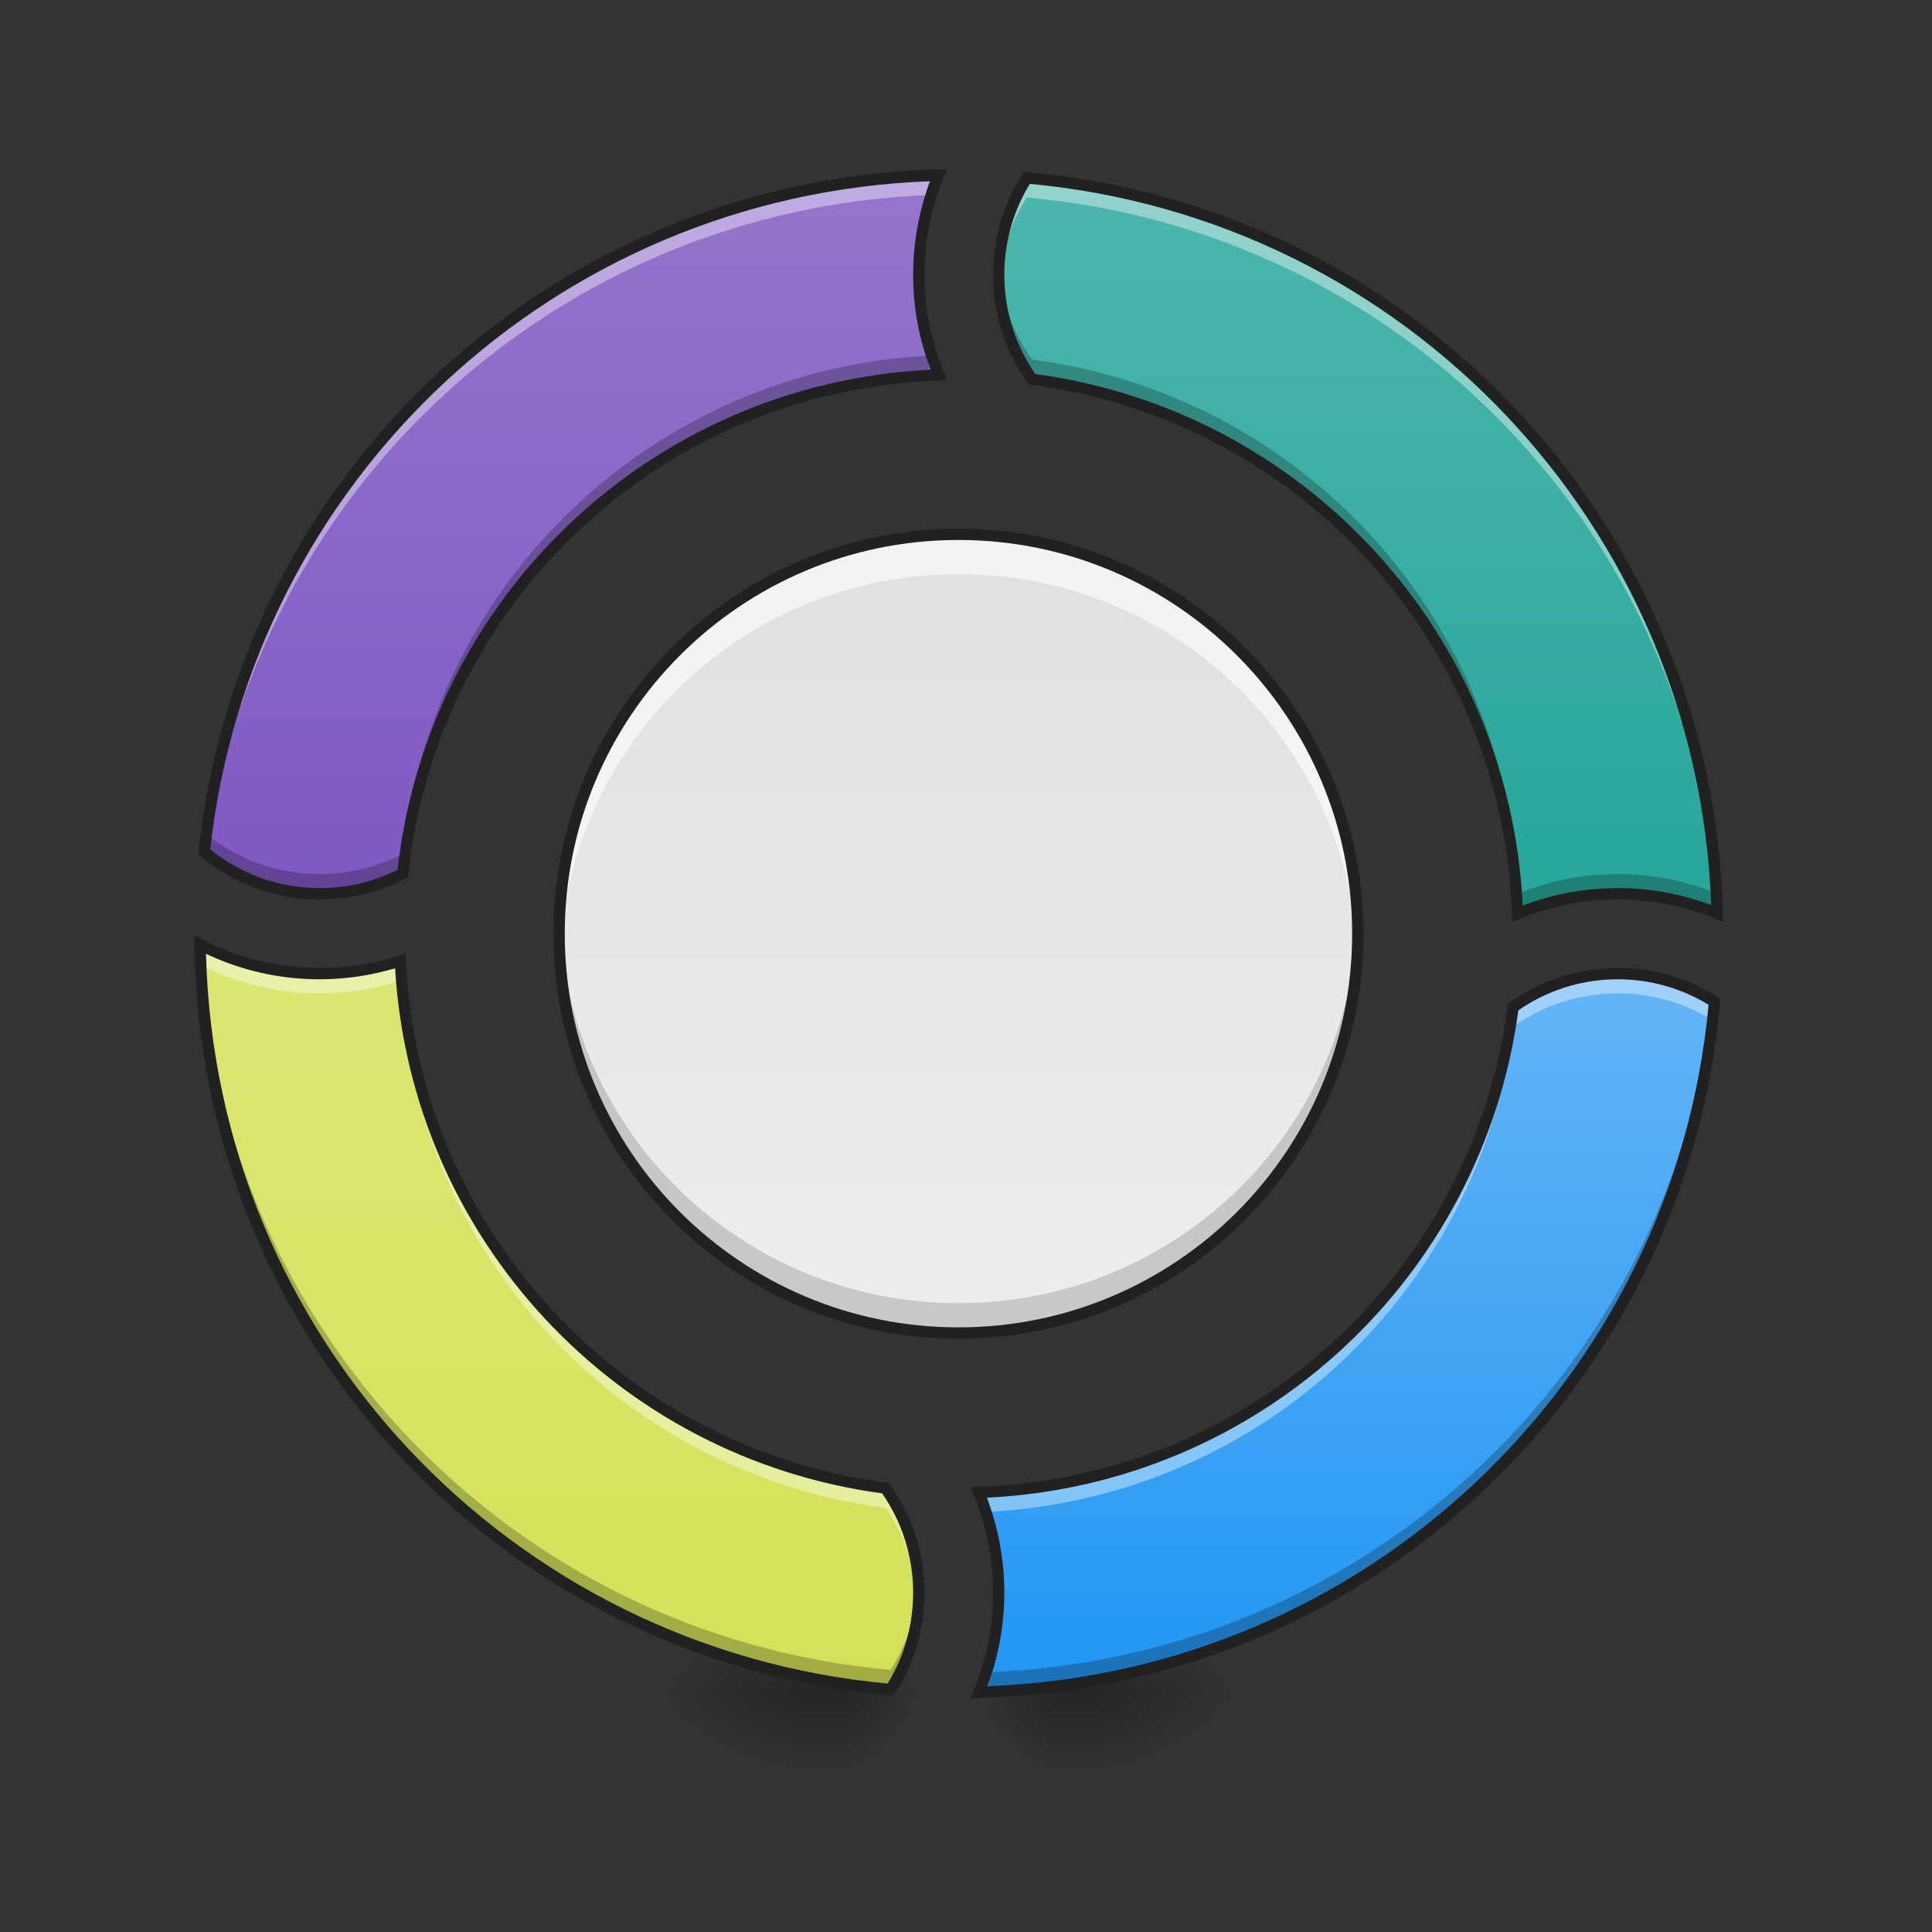 <?xml version="1.0" encoding="UTF-8"?>
<svg xmlns="http://www.w3.org/2000/svg" xmlns:xlink="http://www.w3.org/1999/xlink" width="256pt" height="256pt" viewBox="0 0 256 256" version="1.1">
<rect x="0" y="0" width="256" height="256" fill="#333333" stroke="none"/>
<defs>
<radialGradient id="radial0" gradientUnits="userSpaceOnUse" cx="450.909" cy="189.579" fx="450.909" fy="189.579" r="21.167" gradientTransform="matrix(0,-0.625,-0.563,-0,216.461,508.763)">
<stop offset="0" style="stop-color:rgb(0%,0%,0%);stop-opacity:0.314;"/>
<stop offset="0.222" style="stop-color:rgb(0%,0%,0%);stop-opacity:0.275;"/>
<stop offset="1" style="stop-color:rgb(0%,0%,0%);stop-opacity:0;"/>
</radialGradient>
<radialGradient id="radial1" gradientUnits="userSpaceOnUse" cx="450.909" cy="189.579" fx="450.909" fy="189.579" r="21.167" gradientTransform="matrix(-0,0.625,1.125,0,-102.161,-60.22)">
<stop offset="0" style="stop-color:rgb(0%,0%,0%);stop-opacity:0.314;"/>
<stop offset="0.222" style="stop-color:rgb(0%,0%,0%);stop-opacity:0.275;"/>
<stop offset="1" style="stop-color:rgb(0%,0%,0%);stop-opacity:0;"/>
</radialGradient>
<radialGradient id="radial2" gradientUnits="userSpaceOnUse" cx="450.909" cy="189.579" fx="450.909" fy="189.579" r="21.167" gradientTransform="matrix(-0,-0.625,1.125,-0,-102.161,508.763)">
<stop offset="0" style="stop-color:rgb(0%,0%,0%);stop-opacity:0.314;"/>
<stop offset="0.222" style="stop-color:rgb(0%,0%,0%);stop-opacity:0.275;"/>
<stop offset="1" style="stop-color:rgb(0%,0%,0%);stop-opacity:0;"/>
</radialGradient>
<radialGradient id="radial3" gradientUnits="userSpaceOnUse" cx="450.909" cy="189.579" fx="450.909" fy="189.579" r="21.167" gradientTransform="matrix(0,0.625,-0.563,0,216.461,-60.22)">
<stop offset="0" style="stop-color:rgb(0%,0%,0%);stop-opacity:0.314;"/>
<stop offset="0.222" style="stop-color:rgb(0%,0%,0%);stop-opacity:0.275;"/>
<stop offset="1" style="stop-color:rgb(0%,0%,0%);stop-opacity:0;"/>
</radialGradient>
<linearGradient id="linear0" gradientUnits="userSpaceOnUse" x1="255.323" y1="233.5" x2="255.323" y2="254.667" gradientTransform="matrix(0.008,0,0,0.5,107.863,107.51)">
<stop offset="0" style="stop-color:rgb(0%,0%,0%);stop-opacity:0.275;"/>
<stop offset="1" style="stop-color:rgb(0%,0%,0%);stop-opacity:0;"/>
</linearGradient>
<linearGradient id="linear1" gradientUnits="userSpaceOnUse" x1="328.132" y1="22.363" x2="328.132" y2="-168.667" gradientTransform="matrix(-0.5,0,0,0.526,254.049,111.949)">
<stop offset="0" style="stop-color:rgb(49.412%,34.118%,76.078%);stop-opacity:1;"/>
<stop offset="1" style="stop-color:rgb(58.431%,45.882%,80.392%);stop-opacity:1;"/>
</linearGradient>
<linearGradient id="linear2" gradientUnits="userSpaceOnUse" x1="328.083" y1="32.417" x2="328.083" y2="-168.667" gradientTransform="matrix(0.5,0,0,0.5,0,107.51)">
<stop offset="0" style="stop-color:rgb(14.902%,65.098%,60.392%);stop-opacity:1;"/>
<stop offset="1" style="stop-color:rgb(30.196%,71.373%,67.451%);stop-opacity:1;"/>
</linearGradient>
<linearGradient id="linear3" gradientUnits="userSpaceOnUse" x1="137.583" y1="233.5" x2="137.583" y2="32.417" gradientTransform="matrix(0.5,0,0,0.5,0,107.51)">
<stop offset="0" style="stop-color:rgb(83.137%,88.235%,34.118%);stop-opacity:1;"/>
<stop offset="1" style="stop-color:rgb(86.275%,90.588%,45.882%);stop-opacity:1;"/>
</linearGradient>
<radialGradient id="radial4" gradientUnits="userSpaceOnUse" cx="450.909" cy="189.579" fx="450.909" fy="189.579" r="21.167" gradientTransform="matrix(-0,-0.625,0.563,-0,34.917,508.763)">
<stop offset="0" style="stop-color:rgb(0%,0%,0%);stop-opacity:0.314;"/>
<stop offset="0.222" style="stop-color:rgb(0%,0%,0%);stop-opacity:0.275;"/>
<stop offset="1" style="stop-color:rgb(0%,0%,0%);stop-opacity:0;"/>
</radialGradient>
<radialGradient id="radial5" gradientUnits="userSpaceOnUse" cx="450.909" cy="189.579" fx="450.909" fy="189.579" r="21.167" gradientTransform="matrix(0,0.625,-1.125,0,353.539,-60.22)">
<stop offset="0" style="stop-color:rgb(0%,0%,0%);stop-opacity:0.314;"/>
<stop offset="0.222" style="stop-color:rgb(0%,0%,0%);stop-opacity:0.275;"/>
<stop offset="1" style="stop-color:rgb(0%,0%,0%);stop-opacity:0;"/>
</radialGradient>
<radialGradient id="radial6" gradientUnits="userSpaceOnUse" cx="450.909" cy="189.579" fx="450.909" fy="189.579" r="21.167" gradientTransform="matrix(0,-0.625,-1.125,-0,353.539,508.763)">
<stop offset="0" style="stop-color:rgb(0%,0%,0%);stop-opacity:0.314;"/>
<stop offset="0.222" style="stop-color:rgb(0%,0%,0%);stop-opacity:0.275;"/>
<stop offset="1" style="stop-color:rgb(0%,0%,0%);stop-opacity:0;"/>
</radialGradient>
<radialGradient id="radial7" gradientUnits="userSpaceOnUse" cx="450.909" cy="189.579" fx="450.909" fy="189.579" r="21.167" gradientTransform="matrix(-0,0.625,0.563,0,34.917,-60.22)">
<stop offset="0" style="stop-color:rgb(0%,0%,0%);stop-opacity:0.314;"/>
<stop offset="0.222" style="stop-color:rgb(0%,0%,0%);stop-opacity:0.275;"/>
<stop offset="1" style="stop-color:rgb(0%,0%,0%);stop-opacity:0;"/>
</radialGradient>
<linearGradient id="linear4" gradientUnits="userSpaceOnUse" x1="255.323" y1="233.5" x2="255.323" y2="254.667" gradientTransform="matrix(-0.008,0,0,0.5,143.515,107.51)">
<stop offset="0" style="stop-color:rgb(0%,0%,0%);stop-opacity:0.275;"/>
<stop offset="1" style="stop-color:rgb(0%,0%,0%);stop-opacity:0;"/>
</linearGradient>
<linearGradient id="linear5" gradientUnits="userSpaceOnUse" x1="370.417" y1="233.5" x2="370.417" y2="43" gradientTransform="matrix(0.5,0,0,0.5,0,107.51)">
<stop offset="0" style="stop-color:rgb(12.941%,58.824%,95.294%);stop-opacity:1;"/>
<stop offset="1" style="stop-color:rgb(39.216%,70.98%,96.471%);stop-opacity:1;"/>
</linearGradient>
<linearGradient id="linear6" gradientUnits="userSpaceOnUse" x1="254" y1="-73.417" x2="254" y2="138.25" gradientTransform="matrix(0.5,0,0,0.5,0,107.51)">
<stop offset="0" style="stop-color:rgb(87.843%,87.843%,87.843%);stop-opacity:1;"/>
<stop offset="1" style="stop-color:rgb(93.333%,93.333%,93.333%);stop-opacity:1;"/>
</linearGradient>
</defs>
<g id="surface1">
<path style=" stroke:none;fill-rule:nonzero;fill:url(#radial0);" d="M 111.137 224.27 L 121.719 224.27 L 121.719 213.688 L 111.137 213.688 Z M 111.137 224.27 "/>
<path style=" stroke:none;fill-rule:nonzero;fill:url(#radial1);" d="M 108.488 224.27 L 87.32 224.27 L 87.32 234.855 L 108.488 234.855 Z M 108.488 224.27 "/>
<path style=" stroke:none;fill-rule:nonzero;fill:url(#radial2);" d="M 108.488 224.27 L 87.32 224.27 L 87.32 213.688 L 108.488 213.688 Z M 108.488 224.27 "/>
<path style=" stroke:none;fill-rule:nonzero;fill:url(#radial3);" d="M 111.137 224.27 L 121.719 224.27 L 121.719 234.855 L 111.137 234.855 Z M 111.137 224.27 "/>
<path style=" stroke:none;fill-rule:nonzero;fill:url(#linear0);" d="M 108.488 221.625 L 111.137 221.625 L 111.137 234.855 L 108.488 234.855 Z M 108.488 221.625 "/>
<path style=" stroke:none;fill-rule:nonzero;fill:url(#linear1);" d="M 124.348 23.203 C 122.672 27.266 121.746 31.719 121.746 36.398 C 121.746 41.109 122.684 45.594 124.383 49.676 C 87.246 50.969 57.227 79.344 53.367 115.754 C 50.078 117.461 46.336 118.43 42.363 118.43 C 36.523 118.43 31.191 116.348 27.059 112.887 C 32.336 63.188 73.535 24.527 124.348 23.203 Z M 124.348 23.203 "/>
<path style=" stroke:none;fill-rule:nonzero;fill:url(#linear2);" d="M 136.059 23.566 C 186.629 28.023 226.215 69.602 227.551 121.031 C 223.492 119.355 219.039 118.43 214.359 118.43 C 209.645 118.43 205.16 119.367 201.078 121.066 C 199.805 84.523 172.316 54.875 136.75 50.258 C 133.965 46.359 132.328 41.578 132.328 36.398 C 132.328 31.664 133.695 27.266 136.059 23.566 Z M 136.059 23.566 "/>
<path style=" stroke:none;fill-rule:nonzero;fill:url(#linear3);" d="M 26.496 125.164 C 31.238 127.625 36.633 129.012 42.363 129.012 C 46.09 129.012 49.676 128.426 53.035 127.336 C 54.754 163.438 82.07 192.605 117.324 197.184 C 120.109 201.082 121.746 205.863 121.746 211.039 C 121.746 215.773 120.375 220.176 118.012 223.875 C 67.039 219.383 27.223 177.168 26.496 125.164 Z M 26.496 125.164 "/>
<path style=" stroke:none;fill-rule:nonzero;fill:url(#radial4);" d="M 140.242 224.27 L 129.656 224.27 L 129.656 213.688 L 140.242 213.688 Z M 140.242 224.27 "/>
<path style=" stroke:none;fill-rule:nonzero;fill:url(#radial5);" d="M 142.887 224.27 L 164.059 224.27 L 164.059 234.855 L 142.887 234.855 Z M 142.887 224.27 "/>
<path style=" stroke:none;fill-rule:nonzero;fill:url(#radial6);" d="M 142.887 224.27 L 164.059 224.27 L 164.059 213.688 L 142.887 213.688 Z M 142.887 224.27 "/>
<path style=" stroke:none;fill-rule:nonzero;fill:url(#radial7);" d="M 140.242 224.27 L 129.656 224.27 L 129.656 234.855 L 140.242 234.855 Z M 140.242 224.27 "/>
<path style=" stroke:none;fill-rule:nonzero;fill:url(#linear4);" d="M 142.887 221.625 L 140.242 221.625 L 140.242 234.855 L 142.887 234.855 Z M 142.887 221.625 "/>
<path style=" stroke:none;fill-rule:nonzero;fill:url(#linear5);" d="M 214.359 129.012 C 219.09 129.012 223.492 130.379 227.191 132.742 C 222.734 183.312 181.156 222.898 129.723 224.234 C 131.402 220.176 132.328 215.723 132.328 211.039 C 132.328 206.328 131.391 201.848 129.688 197.766 C 166.23 196.492 195.883 169 200.5 133.434 C 204.398 130.648 209.18 129.012 214.359 129.012 Z M 214.359 129.012 "/>
<path style=" stroke:none;fill-rule:nonzero;fill:rgb(100%,100%,100%);fill-opacity:0.392;" d="M 124.348 23.203 C 73.535 24.527 32.336 63.188 27.059 112.887 C 27.152 112.965 27.246 113.043 27.34 113.117 C 33.617 64.883 73.824 27.598 123.387 25.844 C 123.672 24.949 123.992 24.066 124.348 23.203 Z M 136.059 23.566 C 133.695 27.266 132.328 31.664 132.328 36.398 C 132.328 36.836 132.34 37.266 132.363 37.695 C 132.594 33.461 133.918 29.531 136.059 26.176 C 185.758 30.555 224.848 70.789 227.449 120.992 C 227.484 121.004 227.52 121.02 227.551 121.031 C 226.215 69.602 186.629 28.023 136.059 23.566 Z M 121.77 37.707 C 121.754 38.137 121.746 38.57 121.746 39.008 C 121.746 42.75 122.34 46.348 123.434 49.715 C 123.75 49.699 124.066 49.688 124.383 49.676 C 122.844 45.973 121.93 41.938 121.77 37.707 Z M 26.496 125.164 C 26.508 126.051 26.535 126.934 26.566 127.812 C 31.293 130.246 36.66 131.621 42.363 131.621 C 46.09 131.621 49.676 131.035 53.035 129.945 C 54.754 166.047 82.07 195.215 117.324 199.793 C 119.875 203.363 121.461 207.676 121.711 212.355 C 121.734 211.922 121.746 211.48 121.746 211.039 C 121.746 205.863 120.109 201.082 117.324 197.184 C 82.07 192.605 54.754 163.438 53.035 127.336 C 49.676 128.426 46.09 129.012 42.363 129.012 C 36.633 129.012 31.238 127.625 26.496 125.164 Z M 214.359 129.012 C 209.18 129.012 204.398 130.648 200.5 133.434 C 195.883 169 166.23 196.492 129.688 197.766 C 130.039 198.605 130.355 199.461 130.637 200.336 C 166.746 198.621 195.922 171.301 200.5 136.043 C 204.398 133.258 209.18 131.621 214.359 131.621 C 218.988 131.621 223.297 132.93 226.945 135.199 C 227.039 134.383 227.121 133.566 227.191 132.742 C 223.492 130.379 219.09 129.012 214.359 129.012 Z M 132.301 212.344 C 132.145 216.547 131.246 220.555 129.723 224.234 C 130.047 224.227 130.367 224.215 130.688 224.203 C 131.75 220.883 132.328 217.336 132.328 213.652 C 132.328 213.215 132.316 212.777 132.301 212.344 Z M 132.301 212.344 "/>
<path style=" stroke:none;fill-rule:nonzero;fill:rgb(0%,0%,0%);fill-opacity:0.235;" d="M 124.348 23.203 C 124.027 23.215 123.707 23.223 123.387 23.234 C 122.32 26.559 121.746 30.105 121.746 33.789 C 121.746 34.227 121.754 34.66 121.77 35.094 C 121.926 30.891 122.828 26.887 124.348 23.203 Z M 132.363 35.086 C 132.34 35.52 132.328 35.957 132.328 36.398 C 132.328 41.578 133.965 46.359 136.75 50.258 C 172.316 54.875 199.805 84.523 201.078 121.066 C 205.16 119.367 209.645 118.43 214.359 118.43 C 219.039 118.43 223.492 119.355 227.551 121.031 C 227.531 120.145 227.492 119.262 227.449 118.383 C 223.418 116.73 218.996 115.816 214.359 115.816 C 209.645 115.816 205.16 116.758 201.078 118.457 C 199.805 81.914 172.316 52.266 136.75 47.645 C 134.199 44.074 132.613 39.762 132.363 35.086 Z M 123.434 47.105 C 86.734 48.848 57.191 77.047 53.367 113.145 C 50.078 114.852 46.336 115.816 42.363 115.816 C 36.656 115.816 31.434 113.828 27.34 110.508 C 27.238 111.297 27.145 112.09 27.059 112.887 C 31.191 116.348 36.523 118.43 42.363 118.43 C 46.336 118.43 50.078 117.461 53.367 115.754 C 57.227 79.344 87.246 50.969 124.383 49.676 C 124.035 48.836 123.719 47.977 123.434 47.105 Z M 26.496 125.164 C 27.223 177.168 67.039 219.383 118.012 223.875 C 120.375 220.176 121.746 215.773 121.746 211.039 C 121.746 210.605 121.73 210.176 121.711 209.746 C 121.48 213.977 120.156 217.91 118.012 221.266 C 67.906 216.848 28.582 175.984 26.566 125.203 C 26.543 125.191 26.52 125.18 26.496 125.164 Z M 226.945 132.59 C 221.418 181.664 180.84 219.82 130.688 221.594 C 130.402 222.492 130.082 223.371 129.723 224.234 C 181.156 222.898 222.734 183.312 227.191 132.742 C 227.109 132.691 227.027 132.641 226.945 132.59 Z M 130.637 197.727 C 130.324 197.738 130.008 197.754 129.688 197.766 C 131.23 201.465 132.145 205.5 132.301 209.734 C 132.316 209.301 132.328 208.867 132.328 208.43 C 132.328 204.688 131.734 201.09 130.637 197.727 Z M 130.637 197.727 "/>
<path style=" stroke:none;fill-rule:nonzero;fill:rgb(12.941%,12.941%,12.941%);fill-opacity:1;" d="M 125.484 22.426 L 124.328 22.453 C 73.145 23.785 31.629 62.742 26.312 112.809 L 26.27 113.207 L 26.578 113.461 C 30.84 117.031 36.348 119.18 42.363 119.18 C 46.461 119.18 50.32 118.184 53.715 116.418 L 54.07 116.234 L 54.113 115.832 C 57.934 79.789 87.637 51.707 124.41 50.426 L 125.492 50.387 L 125.078 49.387 C 123.414 45.395 122.496 41.012 122.496 36.398 C 122.496 31.82 123.402 27.461 125.043 23.492 Z M 135.672 22.777 L 135.43 23.16 C 132.992 26.977 131.578 31.52 131.578 36.398 C 131.578 41.734 133.266 46.672 136.141 50.691 L 136.328 50.957 L 136.652 51 C 171.863 55.57 199.07 84.914 200.332 121.094 L 200.367 122.176 L 201.367 121.762 C 205.359 120.098 209.746 119.18 214.359 119.18 C 218.938 119.18 223.297 120.086 227.266 121.727 L 228.332 122.168 L 228.301 121.016 C 226.957 69.207 187.066 27.309 136.125 22.816 Z M 123.234 24.012 C 121.793 27.863 120.996 32.035 120.996 36.398 C 120.996 40.84 121.82 45.078 123.312 48.988 C 86.434 50.781 56.723 79.027 52.676 115.254 C 49.574 116.801 46.078 117.676 42.363 117.676 C 36.848 117.676 31.816 115.754 27.859 112.555 C 33.238 63.793 73.453 25.859 123.234 24.012 Z M 136.457 24.363 C 186.059 28.969 224.875 69.547 226.746 119.918 C 222.895 118.477 218.723 117.676 214.359 117.676 C 209.918 117.676 205.676 118.504 201.77 119.996 C 200.004 83.695 172.605 54.332 137.191 49.566 C 134.602 45.836 133.078 41.309 133.078 36.398 C 133.078 31.977 134.32 27.863 136.457 24.363 Z M 25.73 123.922 L 25.746 125.176 C 26.477 177.555 66.598 220.098 117.949 224.621 L 118.402 224.664 L 118.645 224.277 C 121.082 220.465 122.496 215.918 122.496 211.039 C 122.496 205.707 120.805 200.77 117.934 196.746 L 117.742 196.48 L 117.418 196.441 C 82.523 191.91 55.484 163.043 53.781 127.301 L 53.734 126.32 L 52.801 126.625 C 49.52 127.688 46.012 128.262 42.363 128.262 C 36.754 128.262 31.48 126.902 26.84 124.5 Z M 27.293 126.383 C 31.859 128.543 36.961 129.762 42.363 129.762 C 45.836 129.762 49.184 129.238 52.352 128.309 C 54.504 164.211 81.75 193.145 116.883 197.875 C 119.473 201.605 120.996 206.133 120.996 211.039 C 120.996 215.465 119.754 219.574 117.613 223.078 C 67.641 218.438 28.613 177.281 27.293 126.383 Z M 214.359 128.262 C 209.023 128.262 204.086 129.949 200.066 132.824 L 199.797 133.012 L 199.758 133.336 C 195.184 168.547 165.844 195.754 129.664 197.016 L 128.582 197.051 L 128.996 198.051 C 130.66 202.043 131.578 206.43 131.578 211.039 C 131.578 215.621 130.672 219.977 129.031 223.949 L 128.59 225.016 L 129.742 224.984 C 181.547 223.641 223.449 183.75 227.938 132.809 L 227.98 132.355 L 227.598 132.113 C 223.781 129.676 219.234 128.262 214.359 128.262 Z M 214.359 129.762 C 218.781 129.762 222.895 131.004 226.395 133.141 C 221.789 182.742 181.211 221.559 130.836 223.43 C 132.281 219.578 133.078 215.406 133.078 211.039 C 133.078 206.602 132.254 202.359 130.762 198.453 C 167.062 196.688 196.426 169.289 201.191 133.875 C 204.922 131.285 209.449 129.762 214.359 129.762 Z M 214.359 129.762 "/>
<path style=" stroke:none;fill-rule:nonzero;fill:url(#linear6);" d="M 127.012 70.797 C 156.238 70.797 179.934 94.492 179.934 123.719 C 179.934 152.949 156.238 176.641 127.012 176.641 C 97.785 176.641 74.09 152.949 74.09 123.719 C 74.09 94.492 97.785 70.797 127.012 70.797 Z M 127.012 70.797 "/>
<path style=" stroke:none;fill-rule:nonzero;fill:rgb(100%,100%,100%);fill-opacity:0.588;" d="M 127.012 70.797 C 97.695 70.797 74.09 94.402 74.09 123.719 C 74.09 124.605 74.113 125.488 74.156 126.363 C 74.164 126.145 74.18 125.926 74.191 125.707 C 74.203 125.504 74.219 125.301 74.23 125.102 C 74.234 125.082 74.234 125.062 74.234 125.043 C 74.25 124.863 74.266 124.68 74.281 124.5 C 74.281 124.457 74.285 124.418 74.289 124.375 C 74.305 124.191 74.324 124.004 74.34 123.82 C 74.344 123.789 74.348 123.762 74.348 123.73 C 74.367 123.551 74.387 123.371 74.406 123.188 C 74.41 123.148 74.414 123.109 74.418 123.066 C 74.438 122.898 74.457 122.73 74.477 122.562 C 74.484 122.516 74.488 122.465 74.496 122.414 C 74.516 122.254 74.535 122.094 74.555 121.934 C 74.566 121.871 74.574 121.812 74.582 121.75 C 74.602 121.594 74.625 121.438 74.648 121.281 C 74.656 121.227 74.664 121.172 74.672 121.121 C 74.695 120.957 74.719 120.793 74.746 120.633 C 74.754 120.578 74.762 120.523 74.77 120.469 C 74.797 120.316 74.82 120.164 74.848 120.012 C 74.859 119.945 74.871 119.879 74.883 119.812 C 74.906 119.672 74.93 119.527 74.957 119.387 C 74.969 119.312 74.984 119.242 74.996 119.172 C 75.023 119.023 75.055 118.871 75.082 118.723 C 75.094 118.668 75.102 118.617 75.113 118.562 C 75.145 118.402 75.18 118.242 75.211 118.082 C 75.223 118.031 75.234 117.98 75.242 117.934 C 75.277 117.77 75.312 117.609 75.348 117.445 C 75.359 117.402 75.367 117.355 75.379 117.312 C 75.414 117.145 75.453 116.98 75.492 116.812 C 75.504 116.773 75.512 116.734 75.52 116.695 C 75.559 116.527 75.602 116.359 75.641 116.191 C 75.652 116.148 75.664 116.105 75.676 116.059 C 75.715 115.906 75.754 115.75 75.793 115.594 C 75.809 115.535 75.824 115.473 75.84 115.414 C 75.883 115.258 75.922 115.105 75.965 114.949 C 75.973 114.914 75.984 114.883 75.992 114.848 C 76.043 114.676 76.09 114.5 76.141 114.328 C 76.148 114.301 76.156 114.27 76.164 114.242 C 76.215 114.07 76.262 113.898 76.316 113.727 C 76.324 113.688 76.34 113.648 76.352 113.613 C 76.398 113.445 76.449 113.281 76.5 113.117 C 76.512 113.082 76.523 113.047 76.535 113.012 C 76.586 112.848 76.641 112.68 76.695 112.512 C 76.707 112.477 76.719 112.438 76.73 112.402 C 76.785 112.238 76.836 112.074 76.895 111.914 C 76.906 111.875 76.918 111.84 76.934 111.801 C 76.988 111.637 77.047 111.469 77.102 111.305 C 77.109 111.289 77.113 111.273 77.121 111.258 C 77.184 111.078 77.25 110.895 77.316 110.715 C 77.324 110.691 77.336 110.664 77.344 110.641 C 77.406 110.469 77.473 110.293 77.539 110.121 C 77.539 110.117 77.539 110.117 77.539 110.113 C 77.91 109.137 78.309 108.176 78.734 107.23 C 78.82 107.043 78.906 106.852 78.992 106.664 C 79.082 106.477 79.168 106.289 79.258 106.102 C 79.336 105.941 79.414 105.781 79.492 105.621 C 79.508 105.59 79.523 105.559 79.539 105.527 C 79.609 105.387 79.68 105.242 79.75 105.102 C 79.777 105.055 79.801 105.008 79.824 104.961 C 79.895 104.82 79.969 104.68 80.039 104.539 C 80.062 104.496 80.086 104.449 80.109 104.406 C 80.18 104.27 80.254 104.133 80.324 103.996 C 80.352 103.949 80.375 103.902 80.402 103.852 C 80.477 103.715 80.551 103.578 80.629 103.441 C 80.652 103.395 80.68 103.348 80.703 103.301 C 80.781 103.164 80.859 103.023 80.938 102.887 C 80.961 102.848 80.984 102.805 81.008 102.766 C 81.082 102.633 81.156 102.5 81.234 102.371 C 81.266 102.316 81.297 102.262 81.328 102.207 C 81.398 102.082 81.473 101.965 81.543 101.844 C 81.578 101.785 81.613 101.727 81.648 101.668 C 81.723 101.547 81.793 101.43 81.867 101.309 C 81.902 101.25 81.938 101.191 81.977 101.133 C 82.047 101.016 82.121 100.898 82.195 100.781 C 82.23 100.723 82.27 100.664 82.305 100.605 C 82.383 100.484 82.457 100.367 82.535 100.25 C 82.57 100.191 82.609 100.137 82.645 100.078 C 82.719 99.961 82.797 99.848 82.875 99.73 C 82.91 99.672 82.949 99.617 82.988 99.559 C 83.066 99.441 83.145 99.328 83.219 99.215 C 83.258 99.156 83.297 99.102 83.336 99.043 C 83.418 98.922 83.5 98.805 83.582 98.688 C 83.617 98.637 83.652 98.59 83.688 98.539 C 83.77 98.422 83.852 98.309 83.934 98.191 C 83.977 98.133 84.016 98.074 84.059 98.016 C 84.137 97.906 84.219 97.797 84.297 97.688 C 84.34 97.633 84.379 97.574 84.422 97.52 C 84.508 97.402 84.594 97.285 84.684 97.172 C 84.711 97.129 84.742 97.09 84.773 97.051 C 84.867 96.926 84.965 96.797 85.062 96.672 C 85.094 96.629 85.125 96.59 85.156 96.547 C 85.246 96.434 85.336 96.316 85.43 96.203 C 85.469 96.148 85.512 96.098 85.555 96.043 C 85.645 95.93 85.738 95.812 85.832 95.699 C 85.863 95.66 85.895 95.621 85.926 95.582 C 86.023 95.461 86.117 95.344 86.215 95.227 C 86.258 95.18 86.297 95.129 86.34 95.082 C 86.43 94.973 86.52 94.863 86.609 94.758 C 86.66 94.699 86.707 94.645 86.758 94.586 C 86.844 94.484 86.93 94.383 87.016 94.285 C 87.066 94.223 87.121 94.164 87.172 94.105 C 87.258 94.012 87.34 93.914 87.422 93.82 C 87.473 93.766 87.52 93.711 87.57 93.656 C 87.664 93.555 87.754 93.449 87.852 93.348 C 87.879 93.312 87.91 93.281 87.938 93.25 C 88.047 93.129 88.156 93.012 88.266 92.895 C 88.305 92.852 88.348 92.809 88.387 92.766 C 88.488 92.656 88.59 92.551 88.691 92.441 C 88.738 92.395 88.785 92.348 88.832 92.297 C 88.926 92.199 89.023 92.098 89.121 92 C 89.164 91.953 89.207 91.91 89.25 91.867 C 89.352 91.762 89.453 91.66 89.555 91.559 C 89.844 91.273 90.133 90.988 90.426 90.711 C 90.43 90.707 90.434 90.703 90.438 90.699 C 90.566 90.574 90.695 90.449 90.828 90.328 C 90.848 90.309 90.867 90.293 90.887 90.273 C 90.98 90.184 91.074 90.098 91.168 90.012 C 91.234 89.953 91.297 89.895 91.363 89.836 C 91.453 89.754 91.543 89.672 91.633 89.594 C 91.691 89.539 91.754 89.484 91.812 89.43 C 91.918 89.34 92.02 89.246 92.125 89.156 C 92.176 89.109 92.23 89.062 92.281 89.016 C 92.383 88.93 92.484 88.844 92.586 88.758 C 92.641 88.707 92.699 88.66 92.754 88.613 C 92.863 88.52 92.969 88.43 93.078 88.34 C 93.125 88.301 93.176 88.258 93.227 88.219 C 93.332 88.129 93.438 88.043 93.547 87.953 C 93.605 87.906 93.66 87.859 93.719 87.816 C 93.812 87.738 93.906 87.664 94.004 87.586 C 94.074 87.531 94.145 87.473 94.215 87.418 C 94.305 87.348 94.395 87.277 94.484 87.207 C 94.559 87.148 94.633 87.09 94.711 87.035 C 94.797 86.965 94.883 86.898 94.973 86.832 C 95.055 86.77 95.133 86.711 95.215 86.648 C 95.297 86.59 95.379 86.527 95.461 86.469 C 95.547 86.402 95.633 86.34 95.719 86.277 C 95.805 86.211 95.895 86.148 95.98 86.086 C 96.059 86.027 96.137 85.973 96.215 85.918 C 96.305 85.855 96.391 85.789 96.48 85.727 C 96.57 85.664 96.66 85.602 96.75 85.539 C 96.824 85.488 96.902 85.434 96.98 85.379 C 97.07 85.316 97.164 85.254 97.254 85.191 C 97.344 85.133 97.43 85.074 97.52 85.016 C 97.602 84.957 97.688 84.902 97.773 84.848 C 97.859 84.789 97.949 84.73 98.039 84.672 C 98.125 84.617 98.207 84.559 98.293 84.508 C 98.387 84.445 98.48 84.387 98.57 84.328 C 98.656 84.273 98.742 84.219 98.828 84.164 C 98.914 84.109 99 84.059 99.086 84.004 C 99.184 83.945 99.277 83.887 99.371 83.828 C 99.457 83.777 99.543 83.723 99.629 83.672 C 99.723 83.613 99.82 83.559 99.914 83.5 C 99.996 83.453 100.078 83.402 100.164 83.355 C 100.258 83.297 100.355 83.242 100.453 83.184 C 100.543 83.133 100.629 83.082 100.715 83.035 C 100.809 82.98 100.898 82.93 100.992 82.879 C 101.082 82.828 101.172 82.777 101.262 82.727 C 101.363 82.668 101.469 82.613 101.57 82.555 C 101.648 82.512 101.727 82.473 101.805 82.43 C 101.91 82.371 102.016 82.316 102.125 82.258 C 102.203 82.215 102.285 82.172 102.367 82.129 C 102.469 82.074 102.57 82.023 102.672 81.973 C 102.758 81.926 102.848 81.879 102.934 81.836 C 103.035 81.785 103.141 81.73 103.242 81.68 C 103.324 81.641 103.406 81.598 103.488 81.559 C 103.605 81.5 103.719 81.445 103.836 81.387 C 103.91 81.352 103.988 81.312 104.062 81.277 C 104.16 81.23 104.254 81.188 104.352 81.141 C 104.449 81.094 104.543 81.051 104.641 81.004 C 104.73 80.961 104.824 80.922 104.914 80.879 C 105.016 80.832 105.113 80.789 105.215 80.742 C 105.402 80.656 105.594 80.574 105.781 80.492 C 105.961 80.414 106.137 80.336 106.316 80.262 C 106.336 80.254 106.355 80.246 106.375 80.238 C 106.406 80.223 106.441 80.211 106.473 80.195 C 106.637 80.125 106.801 80.059 106.969 79.992 C 106.988 79.98 107.012 79.973 107.035 79.965 C 107.207 79.895 107.383 79.824 107.559 79.754 C 107.613 79.734 107.668 79.711 107.727 79.691 C 107.867 79.633 108.008 79.578 108.148 79.527 C 108.227 79.496 108.309 79.469 108.387 79.438 C 108.504 79.395 108.621 79.348 108.742 79.305 C 108.832 79.273 108.922 79.242 109.012 79.207 C 109.125 79.168 109.234 79.129 109.344 79.09 C 109.43 79.059 109.516 79.031 109.602 79 C 109.719 78.961 109.836 78.918 109.953 78.879 C 110.039 78.852 110.125 78.82 110.215 78.793 C 110.328 78.754 110.445 78.715 110.562 78.676 C 110.648 78.648 110.734 78.621 110.82 78.594 C 110.938 78.559 111.055 78.52 111.172 78.484 C 111.262 78.457 111.348 78.43 111.438 78.402 C 111.551 78.367 111.668 78.332 111.781 78.297 C 111.879 78.27 111.977 78.242 112.074 78.211 C 112.184 78.18 112.293 78.148 112.402 78.117 C 112.492 78.094 112.582 78.066 112.676 78.039 C 112.797 78.008 112.918 77.973 113.039 77.941 C 113.117 77.918 113.199 77.898 113.277 77.879 C 113.402 77.844 113.527 77.809 113.652 77.777 C 113.742 77.754 113.828 77.734 113.918 77.711 C 114.047 77.68 114.172 77.645 114.301 77.613 C 114.375 77.598 114.449 77.578 114.52 77.562 C 114.656 77.527 114.793 77.496 114.93 77.465 C 115.008 77.449 115.086 77.43 115.164 77.41 C 115.297 77.383 115.43 77.352 115.562 77.324 C 115.641 77.305 115.719 77.289 115.797 77.273 C 115.934 77.242 116.066 77.215 116.203 77.188 C 116.285 77.172 116.363 77.152 116.445 77.137 C 116.57 77.113 116.699 77.086 116.828 77.062 C 116.914 77.047 117.004 77.027 117.094 77.012 C 117.223 76.988 117.348 76.965 117.477 76.941 C 117.562 76.926 117.648 76.91 117.734 76.895 C 117.855 76.875 117.977 76.852 118.098 76.832 C 118.199 76.816 118.301 76.797 118.402 76.781 C 118.52 76.762 118.637 76.746 118.754 76.727 C 118.848 76.711 118.941 76.695 119.035 76.684 C 119.16 76.664 119.281 76.648 119.402 76.629 C 119.5 76.617 119.594 76.602 119.691 76.59 C 119.816 76.57 119.938 76.555 120.062 76.539 C 120.156 76.527 120.25 76.516 120.348 76.504 C 120.469 76.488 120.59 76.473 120.711 76.461 C 120.809 76.449 120.902 76.438 121 76.426 C 121.133 76.41 121.266 76.398 121.402 76.383 C 121.484 76.375 121.566 76.367 121.648 76.355 C 121.801 76.344 121.953 76.328 122.105 76.312 C 122.168 76.309 122.234 76.301 122.297 76.297 C 122.438 76.285 122.578 76.273 122.719 76.262 C 122.809 76.254 122.902 76.246 122.992 76.238 C 123.117 76.23 123.238 76.223 123.363 76.215 C 123.457 76.207 123.551 76.199 123.645 76.195 C 123.789 76.188 123.938 76.18 124.082 76.172 C 124.16 76.168 124.238 76.16 124.316 76.156 C 124.453 76.152 124.594 76.145 124.734 76.141 C 124.816 76.137 124.902 76.133 124.988 76.129 C 125.129 76.125 125.27 76.121 125.41 76.113 C 125.496 76.113 125.578 76.109 125.66 76.109 C 125.812 76.105 125.965 76.102 126.117 76.098 C 126.188 76.098 126.258 76.098 126.324 76.094 C 126.555 76.094 126.781 76.09 127.012 76.09 C 127.242 76.09 127.469 76.094 127.699 76.094 C 127.766 76.098 127.836 76.098 127.906 76.098 C 128.059 76.102 128.211 76.105 128.363 76.109 C 128.445 76.109 128.527 76.113 128.613 76.113 C 128.754 76.121 128.895 76.125 129.035 76.129 C 129.121 76.133 129.207 76.137 129.293 76.141 C 129.43 76.145 129.57 76.152 129.711 76.156 C 129.785 76.16 129.863 76.168 129.941 76.172 C 130.086 76.18 130.234 76.188 130.379 76.195 C 130.477 76.199 130.57 76.207 130.664 76.215 C 130.785 76.223 130.91 76.23 131.031 76.238 C 131.125 76.246 131.215 76.254 131.309 76.262 C 131.445 76.273 131.586 76.285 131.727 76.297 C 131.789 76.301 131.855 76.309 131.918 76.312 C 132.07 76.328 132.227 76.344 132.375 76.355 C 132.461 76.367 132.543 76.375 132.625 76.383 C 132.758 76.398 132.891 76.41 133.023 76.426 C 133.121 76.438 133.219 76.449 133.312 76.461 C 133.434 76.473 133.559 76.488 133.68 76.504 C 133.773 76.516 133.867 76.527 133.961 76.539 C 134.086 76.555 134.211 76.57 134.332 76.59 C 134.43 76.602 134.523 76.617 134.621 76.629 C 134.742 76.648 134.867 76.664 134.988 76.684 C 135.082 76.695 135.176 76.711 135.27 76.727 C 135.387 76.746 135.504 76.762 135.621 76.781 C 135.723 76.797 135.824 76.816 135.926 76.832 C 136.047 76.852 136.168 76.875 136.289 76.895 C 136.375 76.91 136.461 76.926 136.547 76.941 C 136.676 76.965 136.801 76.988 136.93 77.012 C 137.02 77.027 137.109 77.047 137.195 77.062 C 137.324 77.086 137.453 77.113 137.578 77.137 C 137.66 77.152 137.742 77.172 137.82 77.188 C 137.957 77.215 138.094 77.242 138.227 77.273 C 138.305 77.289 138.383 77.305 138.461 77.324 C 138.594 77.352 138.727 77.383 138.859 77.41 C 138.938 77.43 139.016 77.449 139.094 77.465 C 139.23 77.496 139.367 77.527 139.504 77.562 C 139.578 77.578 139.648 77.598 139.723 77.613 C 139.852 77.645 139.98 77.68 140.109 77.711 C 140.195 77.734 140.281 77.754 140.371 77.777 C 140.496 77.809 140.621 77.844 140.746 77.879 C 140.828 77.898 140.906 77.918 140.984 77.941 C 141.105 77.973 141.227 78.008 141.348 78.039 C 141.441 78.066 141.531 78.094 141.625 78.117 C 141.73 78.148 141.84 78.18 141.949 78.211 C 142.047 78.242 142.145 78.27 142.242 78.297 C 142.359 78.332 142.473 78.367 142.59 78.402 C 142.676 78.43 142.762 78.457 142.852 78.484 C 142.969 78.52 143.086 78.559 143.203 78.594 C 143.289 78.621 143.375 78.648 143.461 78.676 C 143.578 78.715 143.695 78.754 143.812 78.793 C 143.898 78.82 143.984 78.852 144.074 78.879 C 144.188 78.918 144.305 78.961 144.422 79 C 144.508 79.031 144.594 79.059 144.68 79.09 C 144.789 79.129 144.902 79.168 145.012 79.207 C 145.102 79.242 145.191 79.273 145.281 79.305 C 145.402 79.348 145.52 79.395 145.637 79.438 C 145.719 79.469 145.797 79.496 145.875 79.527 C 146.016 79.578 146.156 79.633 146.297 79.691 C 146.355 79.711 146.41 79.734 146.469 79.754 C 146.641 79.824 146.816 79.895 146.988 79.965 C 147.012 79.973 147.035 79.98 147.059 79.992 C 147.223 80.059 147.387 80.125 147.551 80.195 C 147.602 80.219 147.656 80.238 147.707 80.262 C 147.887 80.336 148.066 80.414 148.242 80.492 C 148.43 80.574 148.621 80.656 148.809 80.742 C 148.91 80.789 149.012 80.832 149.109 80.879 C 149.203 80.922 149.293 80.961 149.383 81.004 C 149.48 81.051 149.578 81.094 149.672 81.141 C 149.77 81.188 149.867 81.23 149.961 81.277 C 150.035 81.312 150.113 81.352 150.188 81.387 C 150.305 81.445 150.422 81.5 150.535 81.559 C 150.617 81.598 150.699 81.641 150.781 81.68 C 150.883 81.73 150.988 81.785 151.09 81.836 C 151.176 81.879 151.266 81.926 151.352 81.973 C 151.453 82.023 151.555 82.074 151.656 82.129 C 151.738 82.172 151.82 82.215 151.898 82.258 C 152.008 82.316 152.113 82.371 152.219 82.43 C 152.297 82.473 152.375 82.512 152.453 82.555 C 152.555 82.613 152.66 82.668 152.762 82.727 C 152.852 82.777 152.941 82.828 153.031 82.879 C 153.125 82.93 153.219 82.98 153.309 83.035 C 153.395 83.082 153.484 83.133 153.57 83.184 C 153.668 83.242 153.766 83.297 153.863 83.355 C 153.945 83.402 154.027 83.453 154.109 83.5 C 154.203 83.559 154.301 83.613 154.395 83.672 C 154.48 83.723 154.566 83.777 154.652 83.828 C 154.746 83.887 154.84 83.945 154.938 84.004 C 155.023 84.059 155.109 84.109 155.195 84.164 C 155.281 84.219 155.367 84.273 155.453 84.328 C 155.547 84.387 155.641 84.445 155.73 84.508 C 155.816 84.559 155.902 84.617 155.984 84.672 C 156.074 84.73 156.164 84.789 156.254 84.848 C 156.336 84.902 156.422 84.957 156.504 85.016 C 156.594 85.074 156.684 85.133 156.77 85.191 C 156.863 85.254 156.953 85.316 157.043 85.379 C 157.121 85.434 157.199 85.488 157.277 85.539 C 157.367 85.602 157.453 85.664 157.543 85.727 C 157.633 85.789 157.723 85.855 157.809 85.918 C 157.887 85.973 157.965 86.027 158.043 86.086 C 158.129 86.148 158.219 86.211 158.305 86.277 C 158.391 86.34 158.48 86.402 158.566 86.469 C 158.648 86.527 158.727 86.59 158.809 86.648 C 158.891 86.711 158.973 86.77 159.051 86.832 C 159.141 86.898 159.227 86.965 159.316 87.035 C 159.391 87.09 159.465 87.148 159.543 87.207 C 159.633 87.277 159.723 87.348 159.809 87.418 C 159.879 87.473 159.949 87.531 160.02 87.586 C 160.117 87.664 160.211 87.738 160.305 87.816 C 160.363 87.859 160.422 87.906 160.477 87.953 C 160.586 88.043 160.691 88.129 160.801 88.219 C 160.848 88.258 160.898 88.301 160.949 88.34 C 161.055 88.43 161.164 88.52 161.27 88.613 C 161.324 88.66 161.383 88.707 161.438 88.758 C 161.539 88.844 161.641 88.93 161.742 89.016 C 161.793 89.062 161.848 89.109 161.898 89.156 C 162.004 89.246 162.109 89.34 162.211 89.43 C 162.273 89.484 162.332 89.539 162.395 89.594 C 162.484 89.672 162.574 89.754 162.66 89.836 C 162.727 89.895 162.789 89.953 162.855 90.012 C 162.949 90.098 163.043 90.184 163.137 90.273 C 163.137 90.273 163.141 90.273 163.141 90.277 C 163.16 90.293 163.18 90.312 163.195 90.328 C 163.328 90.449 163.457 90.574 163.586 90.699 C 163.586 90.699 163.59 90.699 163.59 90.699 C 163.594 90.703 163.598 90.707 163.602 90.711 C 163.891 90.988 164.184 91.273 164.469 91.559 C 164.613 91.703 164.758 91.848 164.902 91.996 C 164.906 92 164.91 92.004 164.914 92.008 C 165.051 92.152 165.191 92.293 165.328 92.438 C 165.328 92.438 165.332 92.441 165.332 92.441 C 165.434 92.551 165.535 92.656 165.637 92.766 C 165.676 92.805 165.711 92.844 165.75 92.887 C 165.754 92.887 165.754 92.891 165.758 92.895 C 165.867 93.012 165.977 93.129 166.086 93.25 C 166.113 93.277 166.141 93.309 166.168 93.336 C 166.168 93.34 166.172 93.344 166.176 93.348 C 166.27 93.449 166.363 93.555 166.453 93.656 C 166.504 93.711 166.555 93.766 166.602 93.82 C 166.684 93.914 166.77 94.012 166.852 94.105 C 166.902 94.164 166.957 94.223 167.008 94.285 C 167.094 94.383 167.184 94.484 167.27 94.586 C 167.316 94.645 167.367 94.699 167.414 94.758 C 167.504 94.863 167.594 94.973 167.688 95.082 C 167.727 95.129 167.77 95.18 167.809 95.227 C 167.906 95.344 168 95.461 168.098 95.582 C 168.129 95.621 168.16 95.66 168.195 95.699 C 168.285 95.812 168.379 95.93 168.469 96.043 C 168.512 96.098 168.555 96.148 168.598 96.203 C 168.688 96.316 168.777 96.434 168.867 96.547 C 168.898 96.59 168.93 96.629 168.961 96.672 C 169.059 96.797 169.156 96.926 169.254 97.051 C 169.281 97.09 169.312 97.129 169.34 97.172 C 169.43 97.285 169.516 97.402 169.602 97.52 C 169.645 97.574 169.688 97.633 169.727 97.688 C 169.809 97.797 169.887 97.906 169.965 98.016 C 170.008 98.074 170.051 98.133 170.09 98.191 C 170.172 98.309 170.254 98.422 170.336 98.539 C 170.371 98.59 170.406 98.637 170.441 98.688 C 170.523 98.805 170.605 98.922 170.688 99.043 C 170.727 99.102 170.766 99.156 170.805 99.215 C 170.883 99.328 170.957 99.441 171.035 99.559 C 171.074 99.617 171.113 99.672 171.152 99.73 C 171.227 99.848 171.305 99.961 171.379 100.078 C 171.418 100.137 171.453 100.191 171.488 100.25 C 171.566 100.367 171.641 100.484 171.719 100.605 C 171.754 100.664 171.793 100.723 171.828 100.781 C 171.902 100.898 171.977 101.016 172.051 101.133 C 172.086 101.191 172.121 101.25 172.156 101.309 C 172.23 101.43 172.305 101.547 172.375 101.668 C 172.41 101.727 172.445 101.785 172.48 101.844 C 172.551 101.965 172.625 102.082 172.695 102.207 C 172.727 102.262 172.758 102.316 172.793 102.371 C 172.867 102.5 172.941 102.633 173.02 102.766 C 173.043 102.805 173.062 102.848 173.086 102.887 C 173.164 103.023 173.242 103.16 173.316 103.297 C 173.352 103.355 173.383 103.414 173.414 103.473 C 173.48 103.594 173.547 103.715 173.613 103.836 C 173.648 103.902 173.684 103.969 173.719 104.031 C 173.785 104.156 173.852 104.281 173.914 104.406 C 173.938 104.449 173.961 104.496 173.984 104.539 C 174.059 104.68 174.129 104.82 174.203 104.961 C 174.227 105.008 174.25 105.055 174.273 105.102 C 174.344 105.242 174.414 105.387 174.484 105.527 C 174.488 105.531 174.492 105.535 174.492 105.543 C 174.504 105.566 174.52 105.594 174.531 105.621 C 174.609 105.781 174.688 105.941 174.766 106.102 C 174.855 106.289 174.941 106.477 175.031 106.664 C 175.117 106.852 175.203 107.043 175.289 107.23 C 175.715 108.176 176.113 109.137 176.484 110.113 C 176.484 110.113 176.484 110.117 176.488 110.121 C 176.551 110.293 176.617 110.469 176.68 110.641 C 176.688 110.664 176.699 110.684 176.707 110.707 C 176.707 110.711 176.707 110.715 176.707 110.715 C 176.773 110.895 176.84 111.078 176.902 111.258 C 176.91 111.273 176.914 111.285 176.918 111.301 C 176.918 111.301 176.922 111.305 176.922 111.305 C 176.98 111.469 177.035 111.637 177.094 111.801 C 177.105 111.84 177.117 111.875 177.133 111.914 C 177.188 112.074 177.238 112.238 177.293 112.402 C 177.305 112.438 177.316 112.477 177.332 112.512 C 177.383 112.68 177.438 112.848 177.492 113.012 C 177.5 113.047 177.512 113.082 177.523 113.117 C 177.574 113.281 177.625 113.445 177.676 113.613 C 177.688 113.648 177.699 113.688 177.711 113.727 C 177.762 113.898 177.812 114.07 177.859 114.242 C 177.867 114.27 177.879 114.301 177.887 114.328 C 177.934 114.5 177.984 114.676 178.031 114.848 C 178.039 114.883 178.051 114.914 178.059 114.949 C 178.102 115.105 178.141 115.258 178.184 115.414 C 178.199 115.473 178.215 115.535 178.23 115.594 C 178.27 115.75 178.309 115.906 178.348 116.059 C 178.359 116.105 178.371 116.148 178.383 116.191 C 178.422 116.359 178.465 116.527 178.504 116.695 C 178.512 116.734 178.523 116.773 178.531 116.812 C 178.57 116.98 178.609 117.145 178.645 117.312 C 178.656 117.355 178.664 117.402 178.676 117.445 C 178.711 117.609 178.746 117.77 178.781 117.934 C 178.793 117.98 178.801 118.031 178.812 118.082 C 178.844 118.242 178.879 118.402 178.91 118.562 C 178.922 118.617 178.93 118.668 178.941 118.723 C 178.973 118.871 179 119.023 179.027 119.172 C 179.039 119.242 179.055 119.312 179.066 119.387 C 179.094 119.527 179.117 119.672 179.145 119.812 C 179.156 119.879 179.164 119.945 179.176 120.012 C 179.203 120.164 179.23 120.316 179.254 120.469 C 179.262 120.523 179.27 120.578 179.277 120.633 C 179.305 120.793 179.328 120.957 179.355 121.121 C 179.363 121.172 179.371 121.227 179.379 121.281 C 179.398 121.438 179.422 121.594 179.441 121.75 C 179.453 121.812 179.461 121.871 179.469 121.934 C 179.488 122.094 179.512 122.254 179.531 122.414 C 179.535 122.465 179.543 122.516 179.547 122.562 C 179.566 122.73 179.586 122.895 179.605 123.062 C 179.609 123.113 179.617 123.168 179.621 123.223 C 179.641 123.383 179.656 123.547 179.672 123.711 C 179.68 123.766 179.684 123.82 179.688 123.875 C 179.703 124.043 179.719 124.207 179.734 124.375 C 179.738 124.418 179.742 124.457 179.746 124.5 C 179.762 124.68 179.773 124.863 179.789 125.043 C 179.789 125.047 179.789 125.051 179.789 125.055 C 179.789 125.07 179.789 125.086 179.793 125.102 C 179.809 125.301 179.82 125.504 179.832 125.707 C 179.848 125.926 179.859 126.145 179.867 126.363 C 179.91 125.488 179.934 124.605 179.934 123.719 C 179.934 94.402 156.332 70.797 127.012 70.797 Z M 127.012 70.797 "/>
<path style=" stroke:none;fill-rule:nonzero;fill:rgb(0%,0%,0%);fill-opacity:0.157;" d="M 74.129 121.734 C 74.102 122.395 74.09 123.055 74.09 123.719 C 74.09 153.039 97.695 176.641 127.012 176.641 C 156.332 176.641 179.934 153.039 179.934 123.719 C 179.934 123.055 179.922 122.395 179.898 121.734 C 178.859 150.129 155.668 172.672 127.012 172.672 C 98.359 172.672 75.164 150.129 74.129 121.734 Z M 74.129 121.734 "/>
<path style="fill:none;stroke-width:3;stroke-linecap:round;stroke-linejoin:round;stroke:rgb(12.941%,12.941%,12.941%);stroke-opacity:1;stroke-miterlimit:4;" d="M 253.999 -73.42 C 312.447 -73.42 359.833 -26.034 359.833 32.414 C 359.833 90.869 312.447 138.248 253.999 138.248 C 195.552 138.248 148.166 90.869 148.166 32.414 C 148.166 -26.034 195.552 -73.42 253.999 -73.42 Z M 253.999 -73.42 " transform="matrix(0.5,0,0,0.5,0,107.51)"/>
</g>
</svg>
